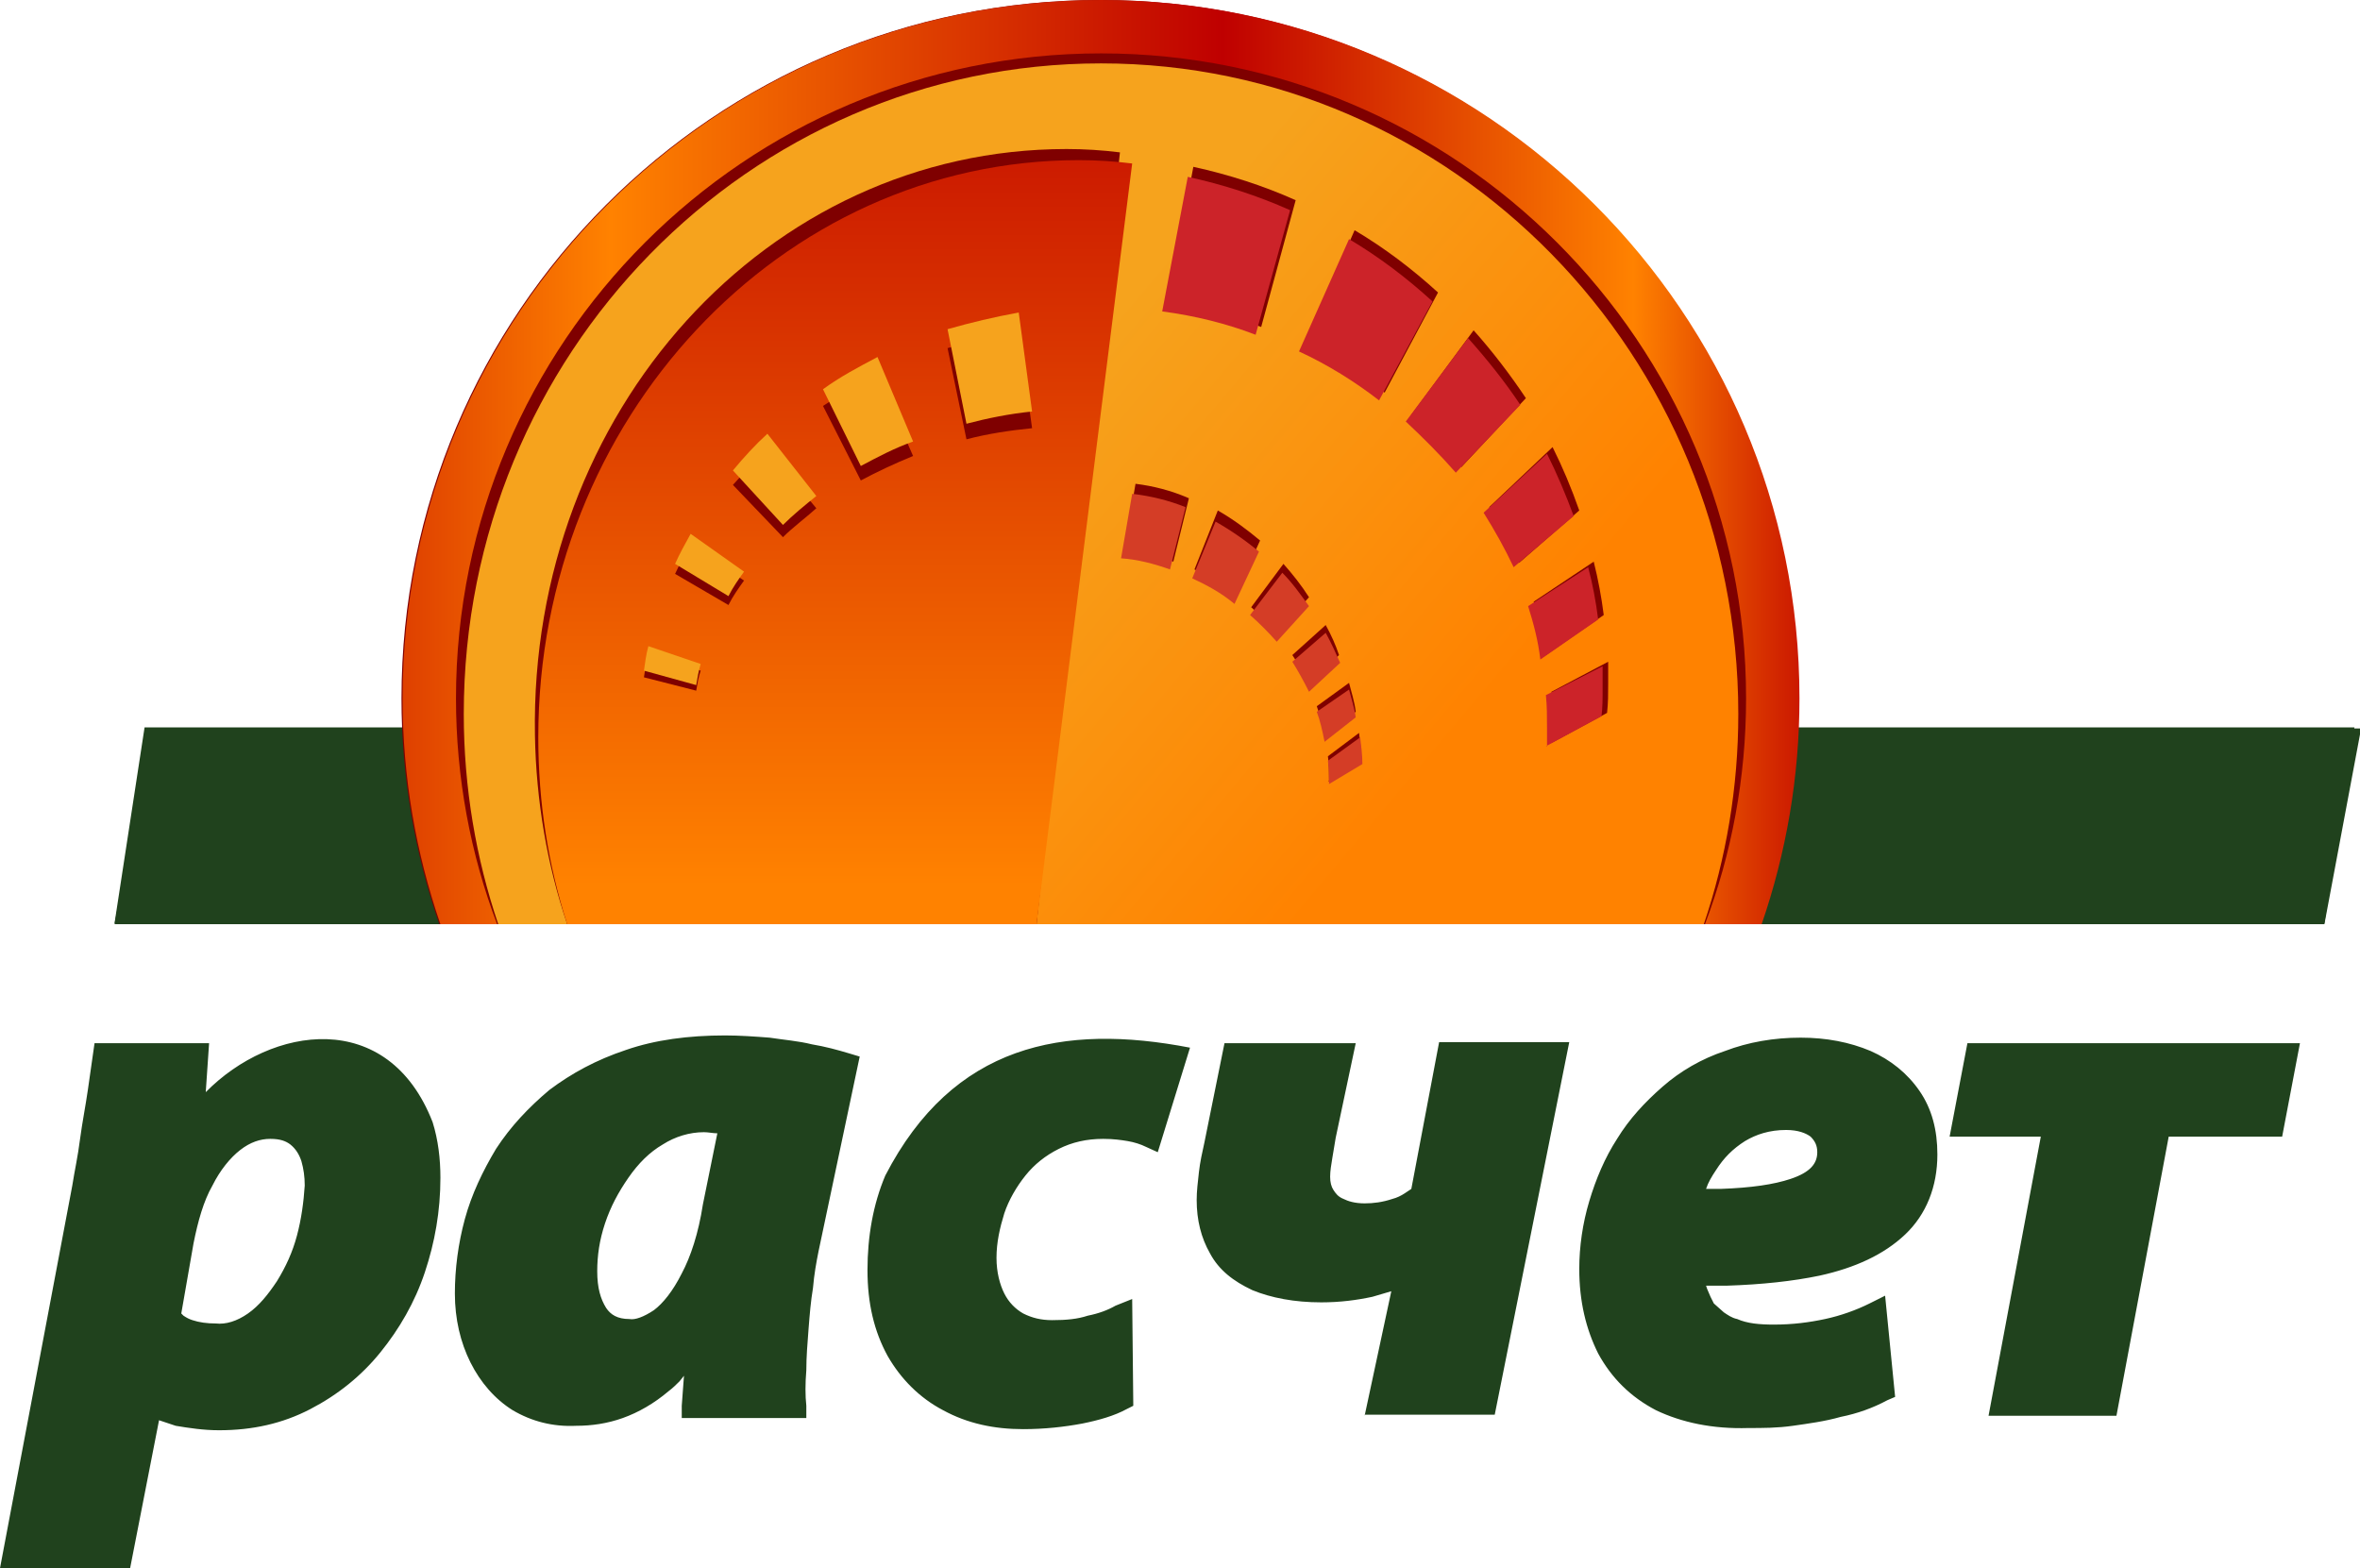 <svg id="&#x421;&#x43B;&#x43E;&#x439;_1" xmlns="http://www.w3.org/2000/svg" viewBox="0 0 212.2 141">
    <style>
        .st0{fill:#20421d}.st1{fill:#7f0000}.st2{fill:url(#SVGID_1_)}.st3{fill:url(#SVGID_2_)}.st4{fill:url(#SVGID_3_)}.st5{fill:#f6a31d}.st6{fill:#d43d26}.st7{fill:#cc2329}
    </style>
    <g id="Document" transform="scale(1 -1)">
        <g id="Spread" transform="translate(0 -144)">
            <g id="MouseOff">
                <g id="Group">
                    <path class="st0" d="M10.3 60.9l3.3 17.6h198.7L209 60.9H10.3z"/>
                    <path class="st0" d="M13 78.6L10.3 61H209l2.7 17.6H13z"/>
                    <path class="st1" d="M158 60.9H39.5c-2.2 6.4-3.4 13.2-3.4 20.3 0 34.6 28.1 62.8 62.8 62.8 34.6 0 62.8-28.1 62.8-62.8 0-7.1-1.2-13.9-3.4-20.3h-.3z"/>
                    <linearGradient id="SVGID_1_" gradientUnits="userSpaceOnUse" x1="-14.415" y1="-656.035" x2="-51.141" y2="-625.112" gradientTransform="translate(135.882 722.599)">
                        <stop offset="0" stop-color="#ff8200"/>
                        <stop offset="1" stop-color="#f6a31d"/>
                    </linearGradient>
                    <path class="st2" d="M152.9 60.9H44.8c-2 5.9-3.1 12.3-3.1 18.9 0 32.3 25.6 58.5 57.3 58.5 31.6 0 57.3-26.2 57.3-58.5 0-6.6-1.1-13-3.1-18.9h-.3z"/>
                    <path class="st1" d="M93.2 60.9H51c-1.8 5.3-2.8 11.1-2.9 17-.5 29.1 20.9 52.7 47.8 52.7 1.6 0 3.2-.1 4.8-.3l-7.5-69.4z"/>
                    <linearGradient id="SVGID_2_" gradientUnits="userSpaceOnUse" x1="-9.348" y1="-646.5" x2="-9.348" y2="-728.824" gradientTransform="translate(84.529 793.136)">
                        <stop offset="0" stop-color="#bf0000"/>
                        <stop offset="1" stop-color="#ff8200"/>
                    </linearGradient>
                    <path class="st3" d="M93.2 60.9H51c-1.7 5.3-2.6 10.9-2.6 16.8 0 28.6 21.8 51.9 48.6 51.9 1.6 0 3.2-.1 4.8-.3l-8.6-68.4z"/>
                    <linearGradient id="SVGID_3_" gradientUnits="userSpaceOnUse" x1="-6.386" y1="-658.199" x2="140.809" y2="-658.199" gradientTransform="translate(24.461 760.671)">
                        <stop offset="0" stop-color="#bf0000"/>
                        <stop offset=".25" stop-color="#ff8200"/>
                        <stop offset=".624" stop-color="#bf0000"/>
                        <stop offset=".875" stop-color="#ff8200"/>
                        <stop offset="1" stop-color="#bf0000"/>
                    </linearGradient>
                    <path class="st4" d="M158 60.9h-4.7c2.4 6.3 3.7 13.2 3.7 20.3 0 32-26 58-58 58s-58-26-58-58c0-7.1 1.3-14 3.7-20.3H39.6c-2.2 6.4-3.4 13.2-3.4 20.3 0 34.6 28.1 62.8 62.8 62.8 34.6 0 62.8-28.1 62.8-62.8 0-7.1-1.2-13.9-3.4-20.3h-.4z"/>
                    <path class="st0" d="M0 3l6.5 34.4c.2 1.3.5 2.6.7 4.2.2 1.5.5 3 .7 4.4l.6 4.2h10.3l-.3-4.4c5.9 6 16.4 7.6 20.4-2.7.5-1.6.7-3.3.7-5 0-3-.5-5.8-1.4-8.5-.9-2.7-2.3-5.1-4-7.2-1.7-2.1-3.8-3.8-6.3-5.1-2.5-1.3-5.2-1.9-8.2-1.9-1.4 0-2.7.2-3.9.4l-1.5.5L11.7 3H0zm22.3 22.9c1 .7 1.8 1.7 2.6 2.9.8 1.3 1.4 2.6 1.8 4.1.4 1.5.6 3 .7 4.5 0 .8-.1 1.5-.3 2.2-.2.6-.5 1.1-1 1.5-.4.3-.9.5-1.8.5s-1.8-.3-2.7-1c-.9-.7-1.8-1.8-2.5-3.2-.8-1.4-1.3-3.2-1.7-5.2l-1.1-6.3.2-.2c.3-.2.5-.3.8-.4.6-.2 1.3-.3 2.1-.3.9-.1 1.9.2 2.9.9zM46.1 17.2c-1.6 1-2.9 2.5-3.8 4.3-.9 1.8-1.4 3.9-1.4 6.2 0 2.2.3 4.5.9 6.7.6 2.2 1.6 4.3 2.8 6.3 1.3 2 2.9 3.7 4.8 5.3 2 1.5 4.2 2.7 6.9 3.6 2.6.9 5.6 1.3 8.9 1.3 1.3 0 2.7-.1 4-.2 1.3-.2 2.6-.3 3.8-.6 1.2-.2 2.3-.5 3.3-.8l1-.3-3.7-17.5c-.2-1-.4-2.1-.5-3.3-.2-1.2-.3-2.4-.4-3.7-.1-1.3-.2-2.5-.2-3.7-.1-1.2-.1-2.3 0-3.2v-1.1H61.3v1.1l.2 2.7-.4-.5c-.3-.3-.6-.6-1-.9-1.3-1.1-2.7-1.9-4.1-2.4-1.4-.5-2.8-.7-4.2-.7-2.1-.1-4 .4-5.7 1.4zm12.7 9c.8.6 1.7 1.7 2.5 3.3.8 1.5 1.5 3.6 1.9 6.2l1.3 6.4c-.4 0-.8.1-1.2.1-1.3 0-2.6-.4-3.7-1.1-1.2-.7-2.2-1.7-3.1-3-.9-1.3-1.6-2.6-2.1-4.1-.5-1.5-.7-2.9-.7-4.3 0-1.5.3-2.5.8-3.3.4-.6 1-1 2.1-1 .5-.1 1.3.2 2.2.8zM84.8 17.2c-2.1 1.1-3.8 2.8-5 4.9-1.2 2.2-1.8 4.7-1.8 7.7s.5 5.9 1.6 8.5c6.1 11.8 16 13.7 27.4 11.5l-2.9-9.4-1.1.5c-.4.2-1 .4-1.6.5-.6.1-1.3.2-2.2.2-1.5 0-2.8-.3-4-.9-1.2-.6-2.2-1.4-3-2.4-.8-1-1.5-2.2-1.9-3.4-.4-1.3-.7-2.6-.7-4 0-1.3.3-2.4.7-3.2.4-.8 1-1.4 1.7-1.8.8-.4 1.6-.6 2.6-.6 1.3 0 2.3.1 3.2.4 1 .2 1.8.5 2.5.9l1.5.6.1-9.6-.6-.3c-1.1-.6-2.5-1-4-1.3-1.6-.3-3.4-.5-5.3-.5-2.6 0-5 .5-7.2 1.7zM122.7 16.7l2.4 11.2-1.7-.5c-1.4-.3-2.9-.5-4.6-.5-2.4 0-4.5.4-6.2 1.1-1.7.8-3 1.8-3.8 3.3-.8 1.4-1.2 3-1.2 4.8 0 .8.1 1.6.2 2.5.1.9.3 1.8.5 2.7l1.8 8.9h11.8l-1.8-8.5-.3-1.8c-.1-.6-.2-1.2-.2-1.7s.1-.9.3-1.2c.2-.3.4-.6.9-.8.4-.2 1-.4 1.9-.4.8 0 1.6.1 2.5.4.4.1.8.3 1.1.5l.6.4 2.5 13.2h11.7l-6.7-33.5h-11.7zM148.9 17.2c-2.3 1.2-4 2.9-5.2 5.1-1.1 2.2-1.7 4.7-1.7 7.6 0 2 .3 4.1.9 6.1.6 2 1.4 3.9 2.5 5.6 1.1 1.8 2.5 3.3 4.1 4.7 1.6 1.4 3.5 2.5 5.6 3.2 2.1.8 4.4 1.2 6.8 1.2 2.3 0 4.4-.4 6.3-1.2 1.8-.8 3.3-2 4.4-3.6 1.1-1.6 1.6-3.5 1.6-5.7 0-2.9-1-5.4-2.9-7.2-1.9-1.8-4.5-3-7.7-3.7-2.4-.5-5.2-.8-8.3-.9h-1.9l.1-.3c.1-.2.2-.5.3-.7l.3-.6.9-.8c.3-.2.7-.5 1.2-.6.9-.4 2-.5 3.3-.5 1.7 0 3.2.2 4.6.5 1.4.3 2.8.8 4 1.4l1.4.7.9-9.1-.7-.3c-1.3-.7-2.7-1.2-4.2-1.5-1.4-.4-2.9-.6-4.3-.8-1.4-.2-2.7-.2-4-.2-3.2-.1-6 .5-8.3 1.6zm4.5 19.9h1.3c2.8.1 4.8.4 6.3.9 1.8.6 2.4 1.4 2.4 2.4 0 .6-.2 1-.6 1.4-.4.3-1.1.6-2.2.6-1.5 0-2.7-.4-3.7-1-1.1-.7-1.9-1.5-2.6-2.6-.4-.6-.7-1.1-.9-1.7zM178.8 16.7l4.7 25.1h-8.2l1.6 8.4h29.9l-1.6-8.4H195l-4.7-25.1h-11.5z"/>
                    <path class="st1" d="M62.6 81.9l-4.7 1.2c.1.7.2 1.4.4 2.1l4.7-1.5c-.2-.6-.3-1.2-.4-1.8zm2.9 7.7l-4.8 2.8c.4.9.9 1.7 1.4 2.6l4.8-3.2c-.5-.7-1-1.4-1.4-2.2zm4.9 6.1l-4.5 4.7c1 1.1 2 2.2 3.1 3.2l4.4-5.3c-1-.9-2.1-1.7-3-2.6zm7 5.1l-3.4 6.7c1.5 1 3.2 2 4.9 2.8l3.2-7.3c-1.7-.7-3.2-1.4-4.7-2.2zm9.5 3.7l-1.7 8.2c2.1.6 4.2 1.1 6.4 1.4l1.2-8.6c-2-.2-4-.5-5.9-1z"/>
                    <path class="st5" d="M62.6 82.4l-4.7 1.3c.1.7.2 1.5.4 2.2l4.7-1.6c-.2-.7-.3-1.3-.4-1.9zm2.9 8l-4.8 2.9c.4.9.9 1.8 1.4 2.7l4.8-3.4c-.5-.7-1-1.4-1.4-2.2zm4.9 6.4l-4.5 4.9c1 1.2 2 2.3 3.1 3.3l4.4-5.6c-1-.8-2.1-1.7-3-2.6zm7 5.3L74 109c1.5 1.1 3.2 2 4.9 2.9l3.2-7.6c-1.7-.6-3.2-1.4-4.7-2.2zm9.5 3.8l-1.7 8.5c2.1.6 4.2 1.1 6.4 1.5l1.2-8.9c-2-.2-4-.6-5.9-1.1z"/>
                    <path class="st1" d="M119.5 73.9c0 .7 0 1.4-.1 2.1l2.8 2.1c.1-.8.2-1.7.2-2.5l-3-1.9c.1.1.1.1.1.2zm-1.1 6.6l2.9 2.1c.2-.8.5-1.7.6-2.6l-2.8-2.2c-.1.9-.4 1.8-.7 2.7zm-2.2 4.6l3 2.7c.5-.9.9-1.8 1.2-2.7l-2.8-2.6c-.3.9-.8 1.7-1.4 2.6zm-3.7 4.3l2.9 3.9c.8-.9 1.6-1.9 2.3-3l-2.9-3.2c-.7.8-1.5 1.6-2.3 2.3zm-5.1 3.4l2.1 5.3c1.4-.8 2.6-1.7 3.8-2.7l-2.2-4.8c-1.1.8-2.4 1.6-3.7 2.2zm-6.3 1.8l1 5.9c1.6-.2 3.2-.6 4.8-1.3l-1.4-5.7c-1.5.6-2.9.9-4.4 1.1z"/>
                    <path class="st6" d="M119.5 73.5c0 .7 0 1.4-.1 2.1l2.9 2.1c.1-.8.2-1.6.2-2.4l-3-1.8c0-.1 0 0 0 0zm-1.1 6.5l2.9 2c.2-.8.5-1.7.6-2.5l-2.8-2.2c-.2 1-.4 1.9-.7 2.7zm-2.2 4.5l3 2.6c.5-.9.9-1.8 1.3-2.7l-2.8-2.6c-.5 1-1 1.9-1.5 2.7zm-3.8 4.2l2.9 3.8c.9-.9 1.6-1.9 2.4-3l-2.9-3.2c-.8.9-1.6 1.7-2.4 2.4zm-5.2 3.3l2.1 5.1c1.4-.8 2.7-1.7 3.9-2.7l-2.2-4.7c-1.2 1-2.5 1.7-3.8 2.3zm-6.4 1.8l1 5.8c1.7-.2 3.3-.6 4.8-1.2l-1.4-5.6c-1.4.5-2.9.9-4.4 1z"/>
                    <path class="st1" d="M139.6 78.9c0 1 0 2-.1 2.9l5.1 2.7v-2c0-.9 0-1.7-.1-2.6l-5-2.7h.1v1.7zm-1.7 11l5.4 3.6c.4-1.6.7-3.2.9-4.8l-5.2-3.6h.1c-.3 1.7-.7 3.2-1.2 4.8zm-4 8.5l5.7 5.4c.9-1.8 1.7-3.7 2.4-5.7l-5.4-4.7c-.8 1.8-1.7 3.5-2.7 5zm-7 8.3l5.6 7.6c1.7-1.9 3.3-4 4.7-6.1l-5.8-6.2c-1.4 1.7-2.9 3.3-4.5 4.7zm-9.6 6.4l4.5 10.2c2.7-1.6 5.2-3.5 7.5-5.6l-4.8-9c-2.2 1.7-4.6 3.1-7.2 4.4zm-12.3 3.7l2.3 12.2c3.2-.7 6.3-1.7 9.2-3l-3.1-11.4c-2.6 1-5.4 1.8-8.4 2.2z"/>
                    <path class="st7" d="M139.1 78.6c0 1 0 1.9-.1 2.9l5.1 2.6v-2c0-.9 0-1.7-.1-2.5l-5-2.7h.1v1.7zm-1.7 10.9l5.4 3.5c.4-1.5.7-3.1.9-4.7l-5.2-3.6c-.2 1.7-.6 3.2-1.1 4.8zm-4 8.4l5.7 5.3c.9-1.8 1.7-3.7 2.4-5.6l-5.4-4.6c-.8 1.7-1.7 3.3-2.7 4.9zm-7 8.2l5.6 7.5c1.7-1.9 3.3-3.9 4.7-6l-5.8-6.1c-1.4 1.6-2.9 3.1-4.5 4.6zm-9.6 6.3l4.5 10.1c2.7-1.6 5.2-3.5 7.5-5.6L124 108c-2.2 1.7-4.6 3.2-7.2 4.4zm-12.3 3.6l2.3 12.1c3.2-.7 6.3-1.7 9.2-3l-3.1-11.2c-2.6 1-5.4 1.7-8.4 2.1z"/>
                </g>
            </g>
        </g>
    </g>
</svg>

